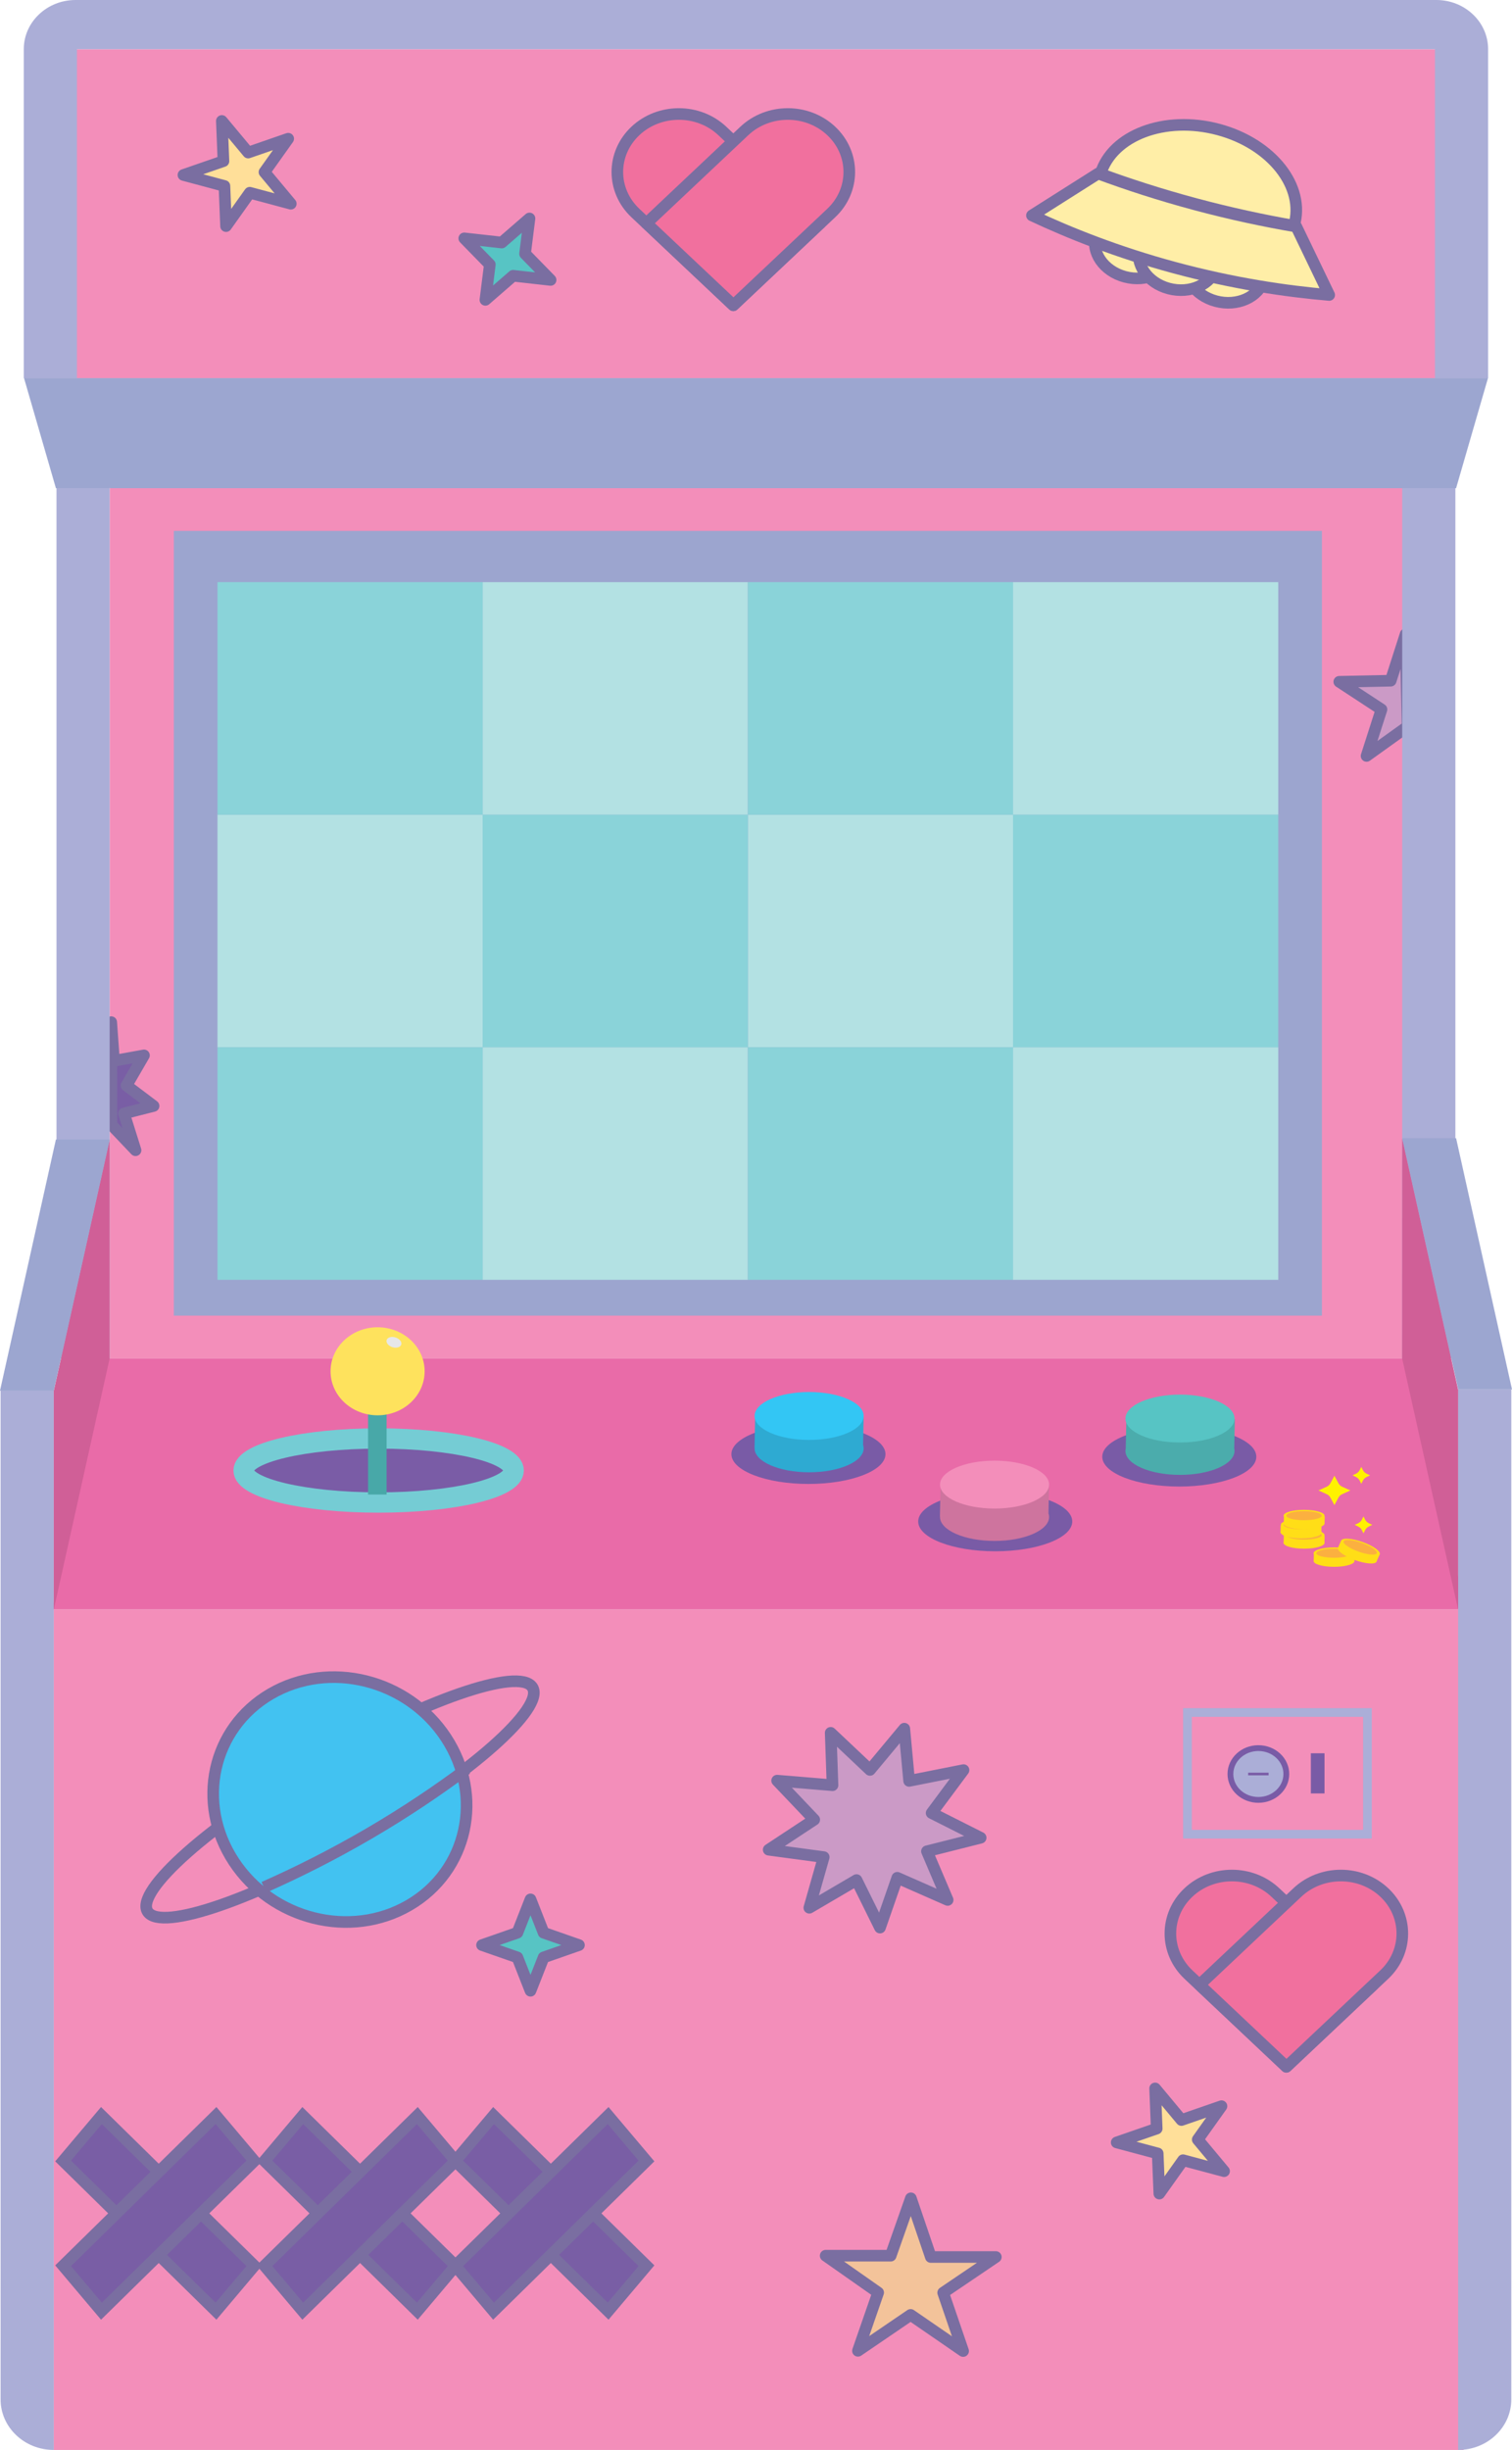 <svg width="521" height="844" viewBox="0 0 521 844" fill="none" xmlns="http://www.w3.org/2000/svg">
<g clip-path="url(#clip0_282_255)">
<path d="M485.05 168.176H37.791V467.947H485.05V168.176Z" fill="#F38EBA"/>
<g filter="url(#filter0_i_282_255)">
<path d="M446.502 191.898H68.897V444.229H446.502V191.898Z" fill="#9CA4CE"/>
</g>
<path d="M446.502 191.898H68.897V444.229H446.502V191.898Z" stroke="#9CA5CF" stroke-width="18" stroke-miterlimit="10"/>
<path d="M37.298 467.947H485.544L504.937 554.488H17.904L37.298 467.947Z" fill="#E96BA8"/>
<path d="M504.312 554.489H18.529V844H504.312V554.489Z" fill="#F38EBA"/>
<path d="M500.084 16.951H22.758V130.258H500.084V16.951Z" fill="#F38EBA"/>
<path d="M342.933 534.414C357.593 534.414 369.477 529.821 369.477 524.154C369.477 518.488 357.593 513.894 342.933 513.894C328.273 513.894 316.389 518.488 316.389 524.154C316.389 529.821 328.273 534.414 342.933 534.414Z" fill="#795BA6"/>
<path d="M406.357 512.11C421.017 512.11 432.901 507.516 432.901 501.85C432.901 496.183 421.017 491.59 406.357 491.59C391.697 491.59 379.813 496.183 379.813 501.85C379.813 507.516 391.697 512.11 406.357 512.11Z" fill="#795BA6"/>
<path d="M278.569 511.218C293.229 511.218 305.113 506.624 305.113 500.958C305.113 495.291 293.229 490.698 278.569 490.698C263.909 490.698 252.025 495.291 252.025 500.958C252.025 506.624 263.909 511.218 278.569 511.218Z" fill="#795BA6"/>
<path d="M361.49 522.593C361.49 527.152 353.076 530.846 342.698 530.846C332.32 530.846 323.906 527.152 323.906 522.593C323.906 522.517 323.906 522.446 323.91 522.37H323.877L324.108 511.218H361.486L361.279 521.344C361.415 521.75 361.49 522.169 361.49 522.593Z" fill="#CE749E"/>
<path d="M342.698 519.694C353.077 519.694 361.49 515.999 361.49 511.441C361.49 506.883 353.077 503.188 342.698 503.188C332.319 503.188 323.906 506.883 323.906 511.441C323.906 515.999 332.319 519.694 342.698 519.694Z" fill="#F38EBA"/>
<path d="M425.281 498.977C425.351 499.263 425.384 499.548 425.384 499.843C425.384 504.402 416.97 508.095 406.592 508.095C396.214 508.095 387.8 504.402 387.8 499.843C387.8 499.553 387.832 499.267 387.903 498.986L388.11 488.913H425.488L425.281 498.977Z" fill="#4BACAC"/>
<path d="M406.592 496.943C416.971 496.943 425.384 493.248 425.384 488.69C425.384 484.132 416.971 480.438 406.592 480.438C396.213 480.438 387.8 484.132 387.8 488.69C387.8 493.248 396.213 496.943 406.592 496.943Z" fill="#57C4C4"/>
<path d="M297.39 497.728C297.526 498.129 297.596 498.535 297.596 498.95C297.596 503.509 289.182 507.203 278.804 507.203C268.426 507.203 260.011 503.509 260.011 498.95C260.011 498.874 260.011 498.803 260.016 498.727H259.993L260.223 487.575H297.601L297.39 497.728Z" fill="#2EAAD2"/>
<path d="M278.804 496.051C289.183 496.051 297.596 492.356 297.596 487.798C297.596 483.24 289.183 479.545 278.804 479.545C268.425 479.545 260.011 483.24 260.011 487.798C260.011 492.356 268.425 496.051 278.804 496.051Z" fill="#33C6F4"/>
<path d="M471.191 589.952H409.176V631.885H471.191V589.952Z" fill="#F38FBA" stroke="#ABAED8" stroke-width="3" stroke-miterlimit="10"/>
<path d="M456.392 604.004H451.694V617.833H456.392V604.004Z" fill="#795BA6"/>
<path d="M433.606 620.063C438.925 620.063 443.237 616.069 443.237 611.142C443.237 606.214 438.925 602.22 433.606 602.22C428.287 602.22 423.975 606.214 423.975 611.142C423.975 616.069 428.287 620.063 433.606 620.063Z" fill="#ABAED7" stroke="#795BA6" stroke-width="2" stroke-miterlimit="10"/>
<path d="M430.083 610.695V611.588H437.13V610.695H430.083Z" fill="#795BA6"/>
<path d="M449.345 533.522C453.237 533.522 456.392 532.624 456.392 531.515C456.392 530.406 453.237 529.508 449.345 529.508C445.453 529.508 442.298 530.406 442.298 531.515C442.298 532.624 445.453 533.522 449.345 533.522Z" fill="#FFDE17"/>
<path d="M442.377 529.062L442.288 531.738H456.349L456.439 529.062H442.377Z" fill="#FFDE17"/>
<path d="M449.345 530.846C453.237 530.846 456.392 529.947 456.392 528.838C456.392 527.73 453.237 526.831 449.345 526.831C445.453 526.831 442.298 527.73 442.298 528.838C442.298 529.947 445.453 530.846 449.345 530.846Z" fill="#FFDE17"/>
<path d="M449.345 530.4C452.718 530.4 455.452 529.701 455.452 528.838C455.452 527.976 452.718 527.277 449.345 527.277C445.972 527.277 443.237 527.976 443.237 528.838C443.237 529.701 445.972 530.4 449.345 530.4Z" fill="#FBB040"/>
<path d="M448.405 529.954C452.297 529.954 455.452 529.055 455.452 527.946C455.452 526.837 452.297 525.939 448.405 525.939C444.513 525.939 441.358 526.837 441.358 527.946C441.358 529.055 444.513 529.954 448.405 529.954Z" fill="#FFDE17"/>
<path d="M441.302 525.493L441.217 528.169H455.278L455.363 525.493H441.302Z" fill="#FFDE17"/>
<path d="M448.405 527.277C452.297 527.277 455.452 526.378 455.452 525.27C455.452 524.161 452.297 523.262 448.405 523.262C444.513 523.262 441.358 524.161 441.358 525.27C441.358 526.378 444.513 527.277 448.405 527.277Z" fill="#FFDE17"/>
<path d="M448.405 526.831C451.778 526.831 454.513 526.132 454.513 525.27C454.513 524.407 451.778 523.708 448.405 523.708C445.032 523.708 442.298 524.407 442.298 525.27C442.298 526.132 445.032 526.831 448.405 526.831Z" fill="#FBB040"/>
<path d="M449.345 526.831C453.237 526.831 456.392 525.932 456.392 524.824C456.392 523.715 453.237 522.816 449.345 522.816C445.453 522.816 442.298 523.715 442.298 524.824C442.298 525.932 445.453 526.831 449.345 526.831Z" fill="#FFDE17"/>
<path d="M442.42 522.37L442.335 525.047H456.397L456.481 522.37H442.42Z" fill="#FFDE17"/>
<path d="M449.345 524.154C453.237 524.154 456.392 523.256 456.392 522.147C456.392 521.038 453.237 520.14 449.345 520.14C445.453 520.14 442.298 521.038 442.298 522.147C442.298 523.256 445.453 524.154 449.345 524.154Z" fill="#FFDE17"/>
<path d="M449.345 523.708C452.718 523.708 455.452 523.009 455.452 522.147C455.452 521.285 452.718 520.586 449.345 520.586C445.972 520.586 443.237 521.285 443.237 522.147C443.237 523.009 445.972 523.708 449.345 523.708Z" fill="#FBB040"/>
<path d="M459.68 539.767C463.572 539.767 466.728 538.869 466.728 537.76C466.728 536.651 463.572 535.753 459.68 535.753C455.788 535.753 452.633 536.651 452.633 537.76C452.633 538.869 455.788 539.767 459.68 539.767Z" fill="#FFDE17"/>
<path d="M452.755 534.86L452.671 537.537H466.732L466.817 534.86H452.755Z" fill="#FFDE17"/>
<path d="M459.68 537.091C463.572 537.091 466.728 536.192 466.728 535.083C466.728 533.975 463.572 533.076 459.68 533.076C455.788 533.076 452.633 533.975 452.633 535.083C452.633 536.192 455.788 537.091 459.68 537.091Z" fill="#FFDE17"/>
<path d="M459.681 536.645C463.054 536.645 465.788 535.946 465.788 535.084C465.788 534.221 463.054 533.522 459.681 533.522C456.307 533.522 453.573 534.221 453.573 535.084C453.573 535.946 456.307 536.645 459.681 536.645Z" fill="#FBB040"/>
<path d="M474.336 537.973C474.745 536.94 472.105 535.04 468.438 533.729C464.771 532.419 461.467 532.193 461.057 533.226C460.648 534.259 463.288 536.159 466.955 537.47C470.622 538.781 473.926 539.006 474.336 537.973Z" fill="#FFDE17"/>
<path d="M462.142 530.689L461.043 533.188L474.324 537.943L475.424 535.445L462.142 530.689Z" fill="#FFDE17"/>
<path d="M475.437 535.474C475.846 534.441 473.206 532.541 469.539 531.23C465.872 529.919 462.568 529.694 462.158 530.727C461.749 531.76 464.389 533.66 468.056 534.971C471.723 536.281 475.027 536.507 475.437 535.474Z" fill="#FFDE17"/>
<path d="M474.411 535.069C474.738 534.244 472.444 532.66 469.287 531.532C466.13 530.403 463.306 530.158 462.979 530.983C462.652 531.808 464.945 533.392 468.102 534.521C471.259 535.649 474.083 535.895 474.411 535.069Z" fill="#FBB040"/>
<path d="M459.812 518.507L458.426 515.924C458.149 515.402 457.693 514.983 457.139 514.733L454.315 513.453L457.139 512.172C457.693 511.923 458.144 511.503 458.426 510.981L459.812 508.398L461.198 510.981C461.475 511.503 461.931 511.923 462.485 512.172L465.309 513.453L462.485 514.733C461.931 514.983 461.48 515.402 461.198 515.924L459.812 518.507Z" fill="#FFF200"/>
<path d="M469.067 511.169L468.485 510.027C468.217 509.5 467.771 509.077 467.221 508.813L466.042 508.256L467.221 507.698C467.771 507.435 468.217 507.011 468.485 506.485L469.067 505.343L469.65 506.485C469.918 507.011 470.364 507.435 470.914 507.698L472.093 508.256L470.914 508.813C470.364 509.077 469.918 509.5 469.65 510.027L469.067 511.169Z" fill="#FFF200"/>
<path d="M469.829 528.227L469.246 527.085C468.978 526.559 468.532 526.135 467.982 525.872L466.803 525.314L467.982 524.756C468.532 524.493 468.978 524.07 469.246 523.543L469.829 522.401L470.411 523.543C470.679 524.07 471.125 524.493 471.675 524.756L472.854 525.314L471.675 525.872C471.125 526.135 470.679 526.559 470.411 527.085L469.829 528.227Z" fill="#FFF200"/>
<path d="M38.322 352.126L39.282 365.452L49.611 363.576L43.586 373.96L52.922 381.004L42.728 383.588L46.705 396.257L38.401 387.521L38.322 352.126Z" fill="#795EA5" stroke="#7A6EA1" stroke-width="4" stroke-miterlimit="10" stroke-linejoin="round"/>
<path d="M485.013 250.287L470.885 260.418L476.025 244.399L461.485 234.875L479.201 234.5L484.341 218.481L485.013 250.287Z" fill="#CB9AC6" stroke="#7A6EA1" stroke-width="4" stroke-miterlimit="10" stroke-linejoin="round"/>
<path d="M377.656 80.889C375.843 86.92 380.301 93.398 387.621 95.356C394.941 97.314 402.345 94.013 404.163 87.978L377.656 80.885V80.889Z" fill="#FFEEA7" stroke="#7A6EA1" stroke-width="4" stroke-miterlimit="10" stroke-linejoin="round"/>
<path d="M409.007 89.28C407.193 95.311 411.652 101.788 418.971 103.747C426.291 105.705 433.695 102.404 435.513 96.368L409.007 89.276V89.28Z" fill="#FFEEA7" stroke="#7A6EA1" stroke-width="4" stroke-miterlimit="10" stroke-linejoin="round"/>
<path d="M392.737 84.926C390.924 90.957 395.382 97.435 402.702 99.393C410.022 101.351 417.426 98.05 419.244 92.015L392.737 84.922V84.926Z" fill="#FFEEA7" stroke="#7A6EA1" stroke-width="4" stroke-miterlimit="10" stroke-linejoin="round"/>
<path d="M379.207 59.928C383.233 46.54 401.424 39.684 419.836 44.609C438.243 49.534 449.904 64.379 445.878 77.762C435.528 75.956 424.144 73.538 411.972 70.277C399.902 67.043 388.956 63.487 379.212 59.923L379.207 59.928Z" fill="#FFEEA7" stroke="#7A6EA1" stroke-width="4" stroke-miterlimit="10" stroke-linejoin="round"/>
<path d="M355.59 74.22C363.182 69.407 370.779 64.598 378.371 59.785C388.34 63.469 399.545 67.141 411.91 70.451C424.379 73.792 436.049 76.241 446.662 78.056C450.444 85.912 454.226 93.768 458.008 101.623C443.247 100.356 424.99 97.702 404.628 92.193C384.986 86.88 368.533 80.3 355.594 74.22H355.59Z" fill="#FFEEA7" stroke="#7A6EA1" stroke-width="4" stroke-miterlimit="10" stroke-linejoin="round"/>
<path d="M189.723 96.44L176.817 94.999L167.257 103.301L168.784 91.131L159.979 82.116L172.885 83.557L182.446 75.26L180.919 87.424L189.723 96.44Z" fill="#57C4C4" stroke="#7A6EA1" stroke-width="4" stroke-miterlimit="10" stroke-linejoin="round"/>
<path d="M252.65 105.17L218.931 73.377C210.658 65.575 210.658 52.924 218.931 45.122C227.205 37.32 240.622 37.32 248.9 45.122L282.619 76.915L252.65 105.17Z" fill="#F1709E" stroke="#7A6EA1" stroke-width="4" stroke-miterlimit="10" stroke-linejoin="round"/>
<path d="M252.72 105.17L286.438 73.377C294.712 65.575 294.712 52.924 286.438 45.122C278.165 37.32 264.747 37.32 256.469 45.122L222.751 76.915L252.72 105.17Z" fill="#F1709E" stroke="#7A6EA1" stroke-width="4" stroke-miterlimit="10" stroke-linejoin="round"/>
<path d="M100.201 70.179L86.069 66.4L77.89 77.9L77.335 64.063L63.208 60.28L76.997 55.507L76.443 41.669L85.519 52.558L99.308 47.785L91.124 59.29L100.201 70.179Z" fill="#FFDF99" stroke="#7A6EA1" stroke-width="4" stroke-miterlimit="10" stroke-linejoin="round"/>
<path d="M199.495 670.075L187.309 674.326L182.798 685.817L178.288 674.326L166.101 670.075L178.288 665.819L182.798 654.328L187.309 665.819L199.495 670.075Z" fill="#57C4C4" stroke="#7A6EA1" stroke-width="4" stroke-miterlimit="10" stroke-linejoin="round"/>
<path d="M295.628 809.852L302.595 789.782L284.507 777.087H306.903L313.866 757.312L320.744 777.533H343.14L324.991 789.827L331.869 809.928L313.776 797.477L295.628 809.852Z" fill="#F3C39A" stroke="#7A6EA1" stroke-width="4" stroke-miterlimit="10" stroke-linejoin="round"/>
<path d="M309.186 646.891L303.229 664.052L295.139 647.681L278.874 657.222L283.84 639.776L264.874 637.224L280.57 626.871L267.782 613.425L286.866 615.005L286.236 596.956L299.776 609.732L311.601 595.524L313.264 613.515L332.01 609.799L321.016 624.587L337.911 633.102L319.405 637.769L326.541 654.528L309.186 646.891Z" fill="#CB9AC6" stroke="#7A6EA1" stroke-width="4" stroke-miterlimit="10" stroke-linejoin="round"/>
<path d="M87.638 780.544L74.432 796.193L21.748 744.451L34.954 728.802L87.638 780.544Z" fill="#795EA5" stroke="#7A6EA1" stroke-width="4" stroke-miterlimit="10"/>
<path d="M21.748 780.544L34.954 796.193L87.638 744.451L74.432 728.802L21.748 780.544Z" fill="#795EA5" stroke="#7A6EA1" stroke-width="4" stroke-miterlimit="10"/>
<path d="M157.006 780.544L143.804 796.193L91.12 744.451L104.321 728.802L157.006 780.544Z" fill="#795EA5" stroke="#7A6EA1" stroke-width="4" stroke-miterlimit="10"/>
<path d="M91.12 780.544L104.321 796.193L157.006 744.451L143.804 728.802L91.12 780.544Z" fill="#795EA5" stroke="#7A6EA1" stroke-width="4" stroke-miterlimit="10"/>
<path d="M222.751 780.544L209.545 796.193L156.86 744.451L170.066 728.802L222.751 780.544Z" fill="#795EA5" stroke="#7A6EA1" stroke-width="4" stroke-miterlimit="10"/>
<path d="M156.86 780.544L170.066 796.193L222.751 744.451L209.545 728.802L156.86 780.544Z" fill="#795EA5" stroke="#7A6EA1" stroke-width="4" stroke-miterlimit="10"/>
<path d="M443.214 712.016L409.496 680.223C401.222 672.421 401.222 659.77 409.496 651.968C417.769 644.166 431.187 644.166 439.465 651.968L473.183 683.761L443.214 712.016Z" fill="#F1709E" stroke="#7A6EA1" stroke-width="4" stroke-miterlimit="10" stroke-linejoin="round"/>
<path d="M443.284 712.016L477.003 680.223C485.276 672.421 485.276 659.77 477.003 651.968C468.729 644.166 455.311 644.166 447.033 651.968L413.315 683.761L443.284 712.016Z" fill="#F1709E" stroke="#7A6EA1" stroke-width="4" stroke-miterlimit="10" stroke-linejoin="round"/>
<path d="M421.786 747.966L407.654 744.188L399.475 755.692L398.92 741.85L384.788 738.067L398.577 733.294L398.028 719.457L407.1 730.346L420.893 725.572L412.709 737.077L421.786 747.966Z" fill="#FFDF99" stroke="#7A6EA1" stroke-width="4" stroke-miterlimit="10" stroke-linejoin="round"/>
<path d="M125.413 632.662C162.013 611.307 187.989 588.287 183.431 581.245C178.874 574.202 145.509 585.805 108.909 607.159C72.309 628.514 46.334 651.534 50.891 658.576C55.449 665.619 88.813 654.016 125.413 632.662Z" stroke="#7A6EA1" stroke-width="4" stroke-miterlimit="10"/>
<path d="M153.67 598.611C166.862 618.703 161.192 644.541 141.004 656.326C120.816 668.107 93.76 661.371 80.568 641.28C67.376 621.188 73.046 595.35 93.234 583.565C113.422 571.783 140.478 578.519 153.67 598.611Z" fill="#42C2F1" stroke="#7A6EA1" stroke-width="4" stroke-miterlimit="10"/>
<path d="M90.932 650.166C102.155 645.201 114.352 639.129 127.098 631.693C139.839 624.257 151.044 616.664 160.759 609.406" stroke="#7A6EA1" stroke-width="4" stroke-miterlimit="10"/>
<path d="M26.516 130.258H8.194V16.951C8.194 12.267 10.19 8.03 13.423 4.965C16.65 1.896 21.113 0 26.046 0H494.916C504.778 0 512.769 7.588 512.769 16.951V130.258H494.447V16.951H26.516V130.258Z" fill="#ABAED7"/>
<path d="M520.756 478.653V826.603C520.756 836.211 512.553 844 502.433 844V478.653H520.756Z" fill="#ABAED7"/>
<path d="M37.792 168.176H19.469V467.947H37.792V168.176Z" fill="#ABAED7"/>
<path d="M0.207 479.099H18.529V844C8.41 844 0.207 836.211 0.207 826.603V479.099Z" fill="#ABAED7"/>
<path d="M501.493 168.176H483.171V467.947H501.493V168.176Z" fill="#ABAED7"/>
<path d="M18.529 554.488V479.139L37.791 392.598V467.947L18.529 554.488Z" fill="#D05F97"/>
<path d="M502.433 554.488V478.742L483.171 392.201L483.133 467.947L502.433 554.488Z" fill="#D05F97"/>
<path d="M512.722 130.258L501.738 168.175H37.829L37.688 167.814L37.791 168.175H19.262L8.278 130.258H512.722Z" fill="#9CA6D0"/>
<path d="M18.529 479.099H0L19.262 392.558H37.791L18.529 479.099Z" fill="#9CA6D0"/>
<path d="M502.471 478.653H521L501.738 392.112H483.208L502.471 478.653Z" fill="#9CA6D0"/>
<path d="M130.478 517.617C156.178 517.617 177.012 512.677 177.012 506.584C177.012 500.491 156.178 495.551 130.478 495.551C104.778 495.551 83.944 500.491 83.944 506.584C83.944 512.677 104.778 517.617 130.478 517.617Z" fill="#7A5CA6" stroke="#75CCD4" stroke-width="7" stroke-miterlimit="10"/>
<path d="M133.215 479.922H126.828V514.858H133.215V479.922Z" fill="#48A8A8"/>
<path d="M130.109 487.575C139.061 487.575 146.317 480.784 146.317 472.408C146.317 464.031 139.061 457.241 130.109 457.241C121.157 457.241 113.901 464.031 113.901 472.408C113.901 480.784 121.157 487.575 130.109 487.575Z" fill="#FEE25D"/>
<path d="M138.236 463.274C138.58 462.365 137.744 461.248 136.369 460.779C134.994 460.311 133.601 460.667 133.258 461.576C132.914 462.485 133.75 463.602 135.125 464.071C136.5 464.54 137.893 464.183 138.236 463.274Z" fill="#E6E7E8"/>
<g filter="url(#filter1_i_282_255)">
<path d="M349.078 276.669H440.456V196.556H349.078V276.669Z" fill="#B3E1E3"/>
<path d="M349.078 436.895H440.456V356.782H349.078V436.895Z" fill="#B3E1E3"/>
<path d="M257.7 356.782H349.078V276.669H257.7V356.782Z" fill="#B3E1E3"/>
<path d="M74.944 356.782H166.322V276.669H74.944L74.944 356.782Z" fill="#B3E1E3"/>
<path d="M166.322 276.669H257.7V196.556H166.322V276.669Z" fill="#B3E1E3"/>
<path d="M166.322 436.895H257.7V356.782H166.322V436.895Z" fill="#B3E1E3"/>
<path d="M349.078 356.782H440.456V276.669H349.078V356.782Z" fill="#8AD3D9"/>
<path d="M74.944 276.669H166.322V196.556H74.944L74.944 276.669Z" fill="#8AD3D9"/>
<path d="M166.322 356.782H257.7V276.669H166.322V356.782Z" fill="#8AD3D9"/>
<path d="M257.7 276.669H349.078V196.556H257.7V276.669Z" fill="#8AD3D9"/>
<path d="M74.944 436.895H166.322V356.782H74.944L74.944 436.895Z" fill="#8AD3D9"/>
<path d="M257.7 436.895H349.078V356.782H257.7V436.895Z" fill="#8AD3D9"/>
</g>
</g>
<defs>
<filter id="filter0_i_282_255" x="59.898" y="182.898" width="395.605" height="274.33" filterUnits="userSpaceOnUse" color-interpolation-filters="sRGB">
<feFlood flood-opacity="0" result="BackgroundImageFix"/>
<feBlend mode="normal" in="SourceGraphic" in2="BackgroundImageFix" result="shape"/>
<feColorMatrix in="SourceAlpha" type="matrix" values="0 0 0 0 0 0 0 0 0 0 0 0 0 0 0 0 0 0 127 0" result="hardAlpha"/>
<feOffset dy="4"/>
<feGaussianBlur stdDeviation="2"/>
<feComposite in2="hardAlpha" operator="arithmetic" k2="-1" k3="1"/>
<feColorMatrix type="matrix" values="0 0 0 0 0 0 0 0 0 0 0 0 0 0 0 0 0 0 0.25 0"/>
<feBlend mode="normal" in2="shape" result="effect1_innerShadow_282_255"/>
</filter>
<filter id="filter1_i_282_255" x="74.944" y="196.556" width="365.512" height="244.339" filterUnits="userSpaceOnUse" color-interpolation-filters="sRGB">
<feFlood flood-opacity="0" result="BackgroundImageFix"/>
<feBlend mode="normal" in="SourceGraphic" in2="BackgroundImageFix" result="shape"/>
<feColorMatrix in="SourceAlpha" type="matrix" values="0 0 0 0 0 0 0 0 0 0 0 0 0 0 0 0 0 0 127 0" result="hardAlpha"/>
<feOffset dy="4"/>
<feGaussianBlur stdDeviation="2"/>
<feComposite in2="hardAlpha" operator="arithmetic" k2="-1" k3="1"/>
<feColorMatrix type="matrix" values="0 0 0 0 0 0 0 0 0 0 0 0 0 0 0 0 0 0 0.25 0"/>
<feBlend mode="normal" in2="shape" result="effect1_innerShadow_282_255"/>
</filter>
<clipPath id="clip0_282_255">
<rect width="521" height="844" fill="white"/>
</clipPath>
</defs>
</svg>

